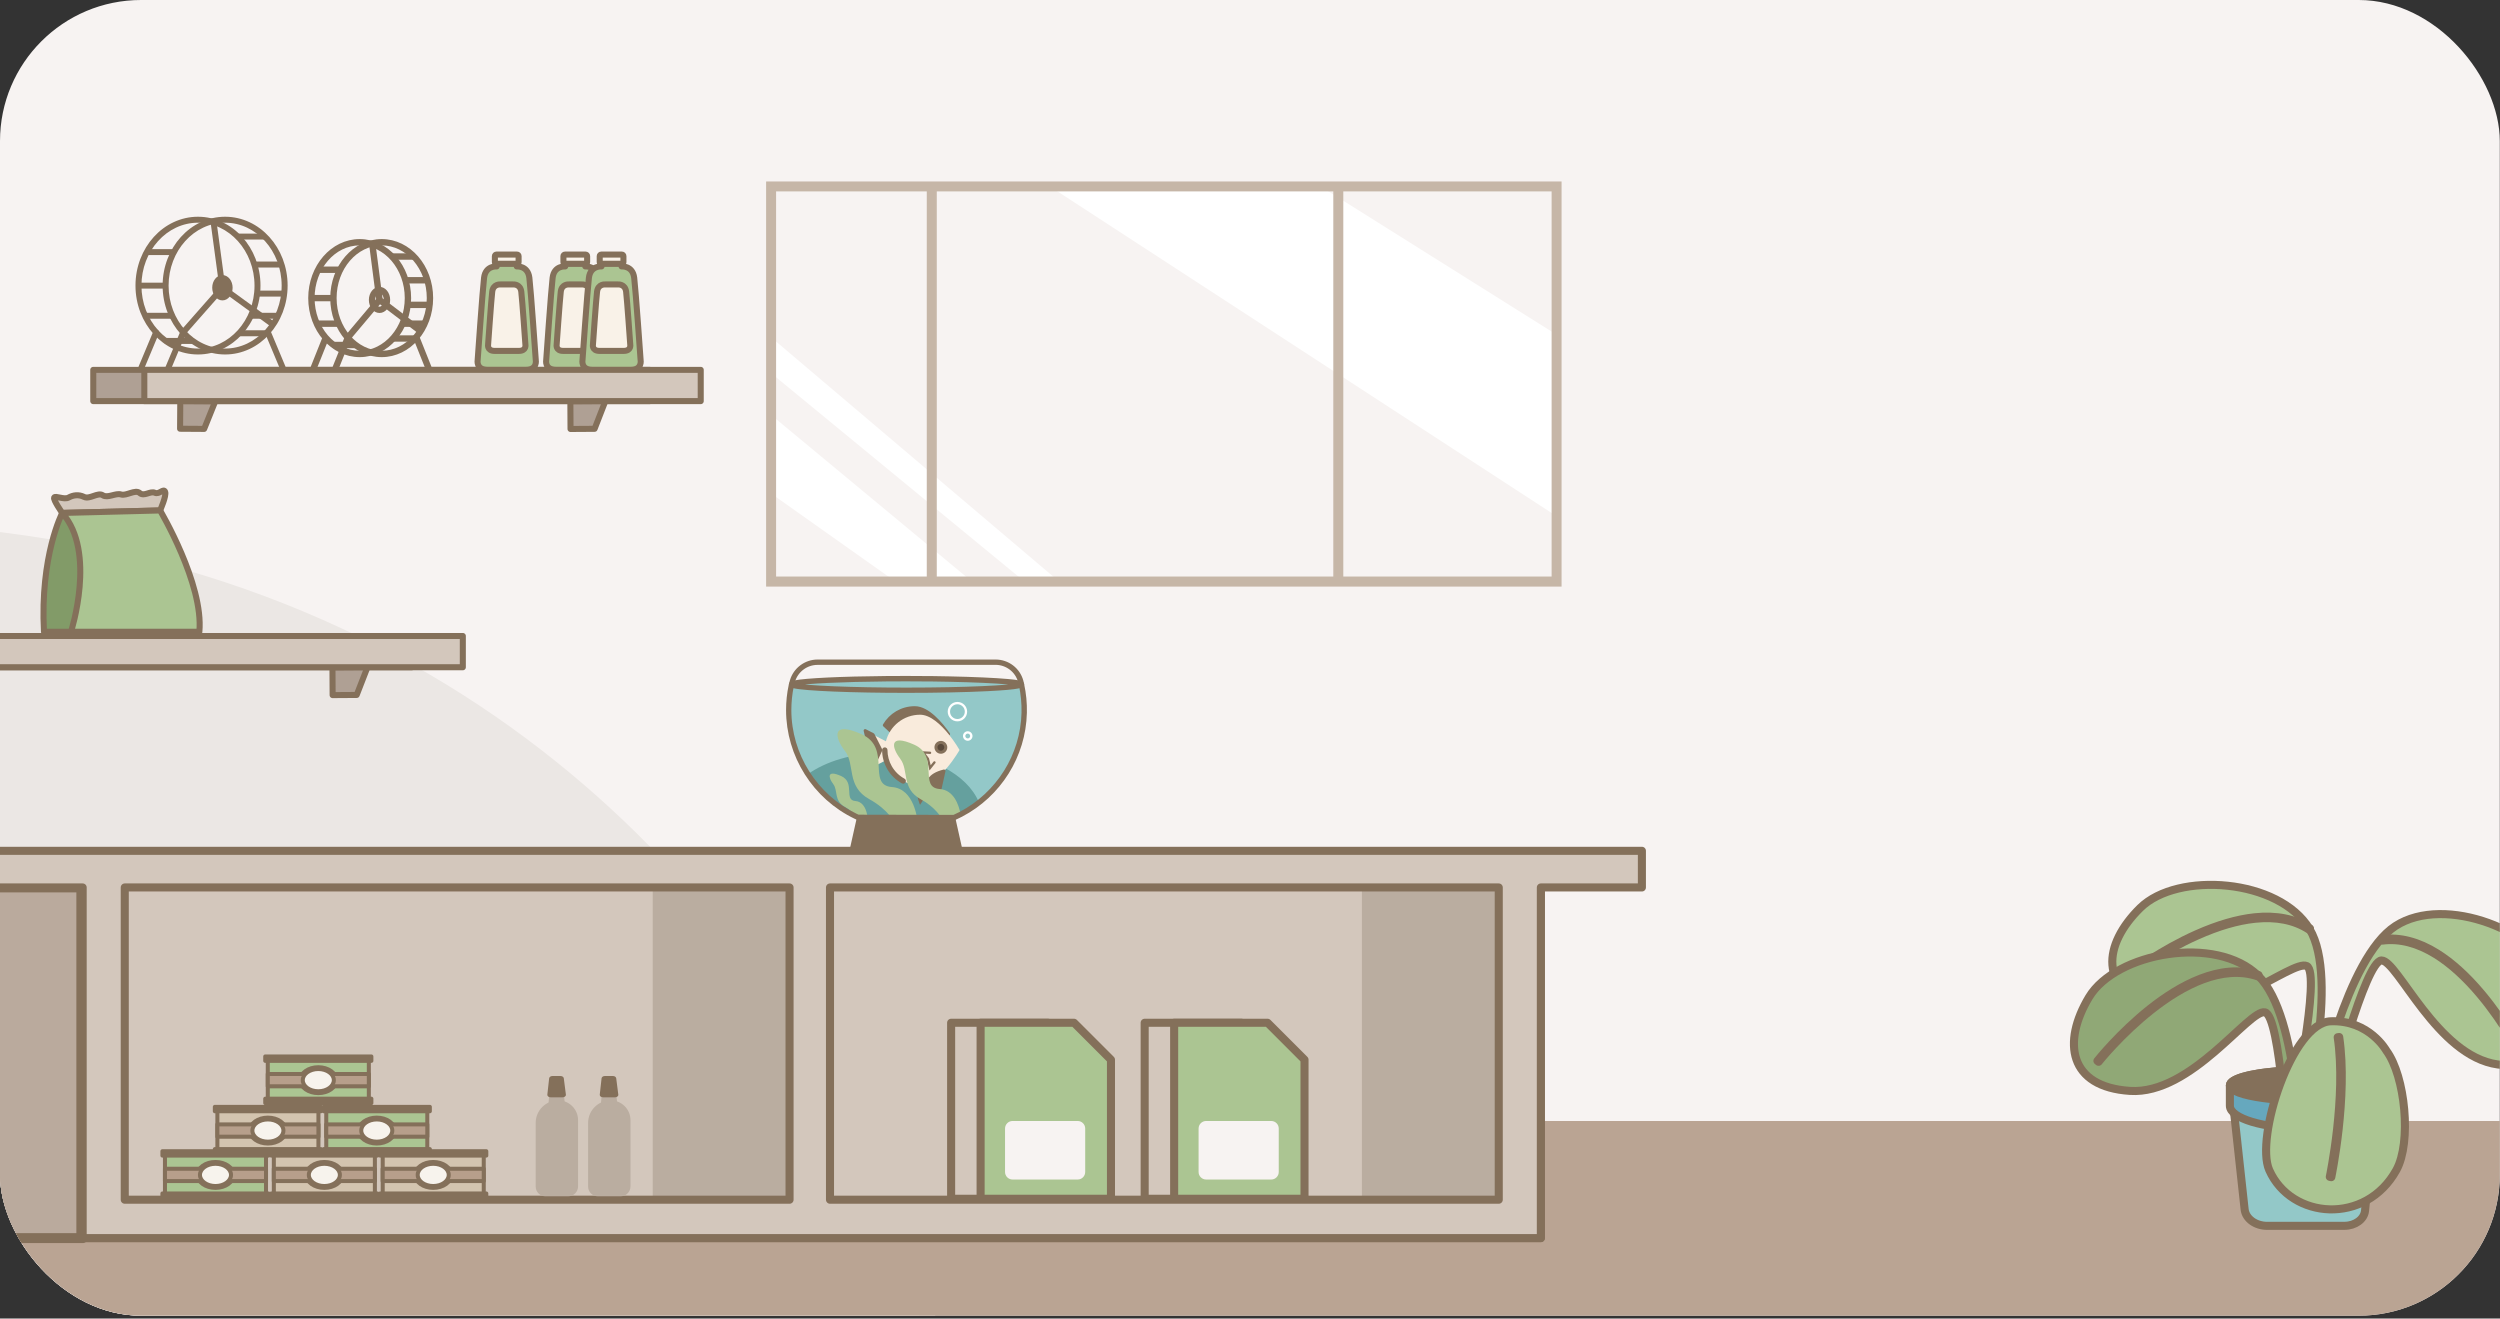 <svg width="620" height="327" viewBox="0 0 620 327" fill="none" xmlns="http://www.w3.org/2000/svg">
<rect x="0" y="0" width="620" height="327" fill="#333333" stroke="none"/>
<g clip-path="url(#clip0_837_5774)">
<path d="M-627.98 576.538C-627.98 576.538 -642.15 300.958 -439.08 307.268C-236.01 313.578 -228.17 123.888 -66.86 126.018C94.44 128.148 183.13 223.518 221.14 300.498C259.15 377.488 290.49 586.998 290.49 586.998L-627.97 576.538H-627.98Z" fill="#EBE7E4"/>
<path d="M631.79 -6H-11.49V333H631.79V-6Z" fill="#F7F3F2"/>
<path d="M-518.09 516.022C-518.09 516.022 -530.25 279.592 -356.02 285.002C-181.8 290.412 -175.06 127.672 -36.67 129.492C101.72 131.312 177.81 213.142 210.42 279.192C243.03 345.242 269.92 525.002 269.92 525.002L-518.09 516.022Z" fill="#EBE7E4"/>
<path d="M-4 333L632 333V278L-4 278V333Z" fill="#BAA493"/>
<path d="M191.65 103.25L241.35 144.48H222.43L190.52 121.89L191.65 103.25Z" fill="white"/>
<path d="M191.37 83.773L261.96 143.633L254.05 144.203L190.52 91.963L191.37 83.773Z" fill="white"/>
<path d="M260 46L327.46 46.22L385.91 82.92L386 128L260 46Z" fill="white"/>
<path d="M190.19 45.188V145.277H387.07V45.188H190.19ZM330.85 47.278V143.188H232.12V47.278H330.85ZM384.99 143.188H332.94V47.278H384.99V143.188ZM192.28 47.278H230.03V143.188H192.28V47.278Z" fill="#C6B6A7"/>
<path d="M190 45H387.27V145.47H190V45ZM386.88 45.38H190.38V145.08H386.88V45.38ZM192.09 47.08H230.23V143.37H192.09V47.09V47.08ZM229.84 47.46H192.47V142.98H229.84V47.46ZM231.93 47.08H331.04V143.37H231.93V47.09V47.08ZM330.66 47.46H232.32V142.98H330.66V47.46ZM332.75 47.08H385.18V143.37H332.75V47.09V47.08ZM384.8 47.46H333.14V142.98H384.8V47.46Z" fill="#C6B6A7"/>
<path d="M20.26 307.047L382.13 307.047V219.407L20.26 219.407V307.047Z" fill="#D3C7BC" stroke="#84705A" stroke-width="2" stroke-linecap="round" stroke-linejoin="round"/>
<path d="M337.75 297.508H371.68V220.088H337.75V297.508Z" fill="#BAADA0"/>
<path d="M161.88 297.508H195.81V220.088H161.88V297.508Z" fill="#BAADA0"/>
<path d="M-22.12 307.047H20.26L20.26 220.087H-22.12L-22.12 307.047Z" fill="#BAAA9D" stroke="#84705A" stroke-width="2" stroke-linecap="round" stroke-linejoin="round"/>
<path d="M-22.44 219.852H20.59V307.282H-22.44V219.852ZM19.94 220.322H-21.8V306.812H19.94V220.322Z" fill="#BAAA9D" stroke="#84705A" stroke-width="2" stroke-linecap="round" stroke-linejoin="round"/>
<path d="M-36 220.09H20.5V297.53V305.15V307.05H382.13V305.15V297.53V220.09H407.19V211H-35.7L-36 220.09ZM371.69 297.53H205.84V220.09H371.69V297.53ZM30.94 220.09H195.81V297.53H30.94V220.09Z" fill="#D3C7BC" stroke="#84705A" stroke-width="2" stroke-linecap="round" stroke-linejoin="round"/>
<path d="M235.88 297.288H268.21V261.958C264.96 258.708 263.14 256.888 259.9 253.648H235.88V297.288Z" fill="#D3C7BC" stroke="#84705A" stroke-width="2" stroke-linecap="round" stroke-linejoin="round"/>
<path d="M243.19 297.288H275.52V262.808C271.94 259.228 269.94 257.228 266.36 253.648H243.19V297.288Z" fill="#ABC592" stroke="#84705A" stroke-width="2" stroke-linecap="round" stroke-linejoin="round"/>
<path d="M251.12 292.523H267.26C268.293 292.523 269.13 291.686 269.13 290.653V279.873C269.13 278.841 268.293 278.003 267.26 278.003H251.12C250.087 278.003 249.25 278.841 249.25 279.873V290.653C249.25 291.686 250.087 292.523 251.12 292.523Z" fill="#F7F3F2"/>
<path d="M283.88 297.288H316.21V261.958C312.96 258.708 311.14 256.888 307.9 253.648H283.88V297.288Z" fill="#D3C7BC" stroke="#84705A" stroke-width="2" stroke-linecap="round" stroke-linejoin="round"/>
<path d="M291.19 297.288H323.52V262.808C319.94 259.228 317.94 257.228 314.36 253.648H291.19V297.288Z" fill="#ABC592" stroke="#84705A" stroke-width="2" stroke-linecap="round" stroke-linejoin="round"/>
<path d="M299.12 292.523H315.26C316.293 292.523 317.13 291.686 317.13 290.653V279.873C317.13 278.841 316.293 278.003 315.26 278.003H299.12C298.087 278.003 297.25 278.841 297.25 279.873V290.653C297.25 291.686 298.087 292.523 299.12 292.523Z" fill="#F7F3F2"/>
<path d="M23.13 99.477L161.12 99.477V91.727L23.13 91.727V99.477Z" fill="#AFA094" stroke="#84705A" stroke-width="1.5" stroke-linecap="round" stroke-linejoin="round"/>
<path d="M50.63 106.367L44.66 106.327L44.71 99.477L53.38 99.537L50.63 106.367Z" fill="#AFA094" stroke="#84705A" stroke-width="1.5" stroke-linecap="round" stroke-linejoin="round"/>
<path d="M147.46 106.347L141.49 106.387L141.45 99.537L150.13 99.477L147.46 106.347Z" fill="#AFA094" stroke="#84705A" stroke-width="1.5" stroke-linecap="round" stroke-linejoin="round"/>
<path d="M132.87 89.294C132.87 89.294 131.65 71.934 131.28 68.884C130.91 65.834 128.15 66.074 128.15 66.074V65.344H126.19H125.14H123.18V66.074C123.18 66.074 120.42 65.834 120.05 68.884C119.68 71.934 118.46 89.294 118.46 89.294C118.46 89.294 117.97 91.734 120.98 91.734H125.14C125.8 91.734 126.19 91.734 126.19 91.734H130.35C133.36 91.734 132.87 89.294 132.87 89.294Z" fill="#ABC592" stroke="#84705A" stroke-width="1.5" stroke-linecap="round" stroke-linejoin="round"/>
<path d="M130.3 85.452C130.3 85.452 129.52 74.292 129.28 72.342C129.04 70.382 127.27 70.542 127.27 70.542H124.08C124.08 70.542 122.3 70.382 122.07 72.342C121.83 74.302 121.05 85.452 121.05 85.452C121.05 85.452 120.74 87.022 122.67 87.022H125.34C125.76 87.022 126.01 87.022 126.01 87.022H128.68C130.61 87.022 130.3 85.452 130.3 85.452Z" fill="#F9F2E8" stroke="#84705A" stroke-width="1.5" stroke-miterlimit="10"/>
<path d="M128.22 63.133H123.12C122.905 63.133 122.73 63.307 122.73 63.523V65.023C122.73 65.238 122.905 65.413 123.12 65.413H128.22C128.435 65.413 128.61 65.238 128.61 65.023V63.523C128.61 63.307 128.435 63.133 128.22 63.133Z" fill="#F9F2E8" stroke="#84705A" stroke-width="1.5" stroke-linecap="round" stroke-linejoin="round"/>
<path d="M149.87 89.294C149.87 89.294 148.65 71.934 148.28 68.884C147.91 65.834 145.15 66.074 145.15 66.074V65.344H143.19H142.14H140.18V66.074C140.18 66.074 137.42 65.834 137.05 68.884C136.68 71.934 135.46 89.294 135.46 89.294C135.46 89.294 134.97 91.734 137.98 91.734H142.14C142.8 91.734 143.19 91.734 143.19 91.734H147.35C150.36 91.734 149.87 89.294 149.87 89.294Z" fill="#ABC592" stroke="#84705A" stroke-width="1.5" stroke-linecap="round" stroke-linejoin="round"/>
<path d="M147.3 85.452C147.3 85.452 146.52 74.292 146.28 72.342C146.04 70.382 144.27 70.542 144.27 70.542H141.08C141.08 70.542 139.3 70.382 139.07 72.342C138.83 74.302 138.05 85.452 138.05 85.452C138.05 85.452 137.74 87.022 139.67 87.022H142.34C142.76 87.022 143.01 87.022 143.01 87.022H145.68C147.61 87.022 147.3 85.452 147.3 85.452Z" fill="#F9F2E8" stroke="#84705A" stroke-width="1.5" stroke-miterlimit="10"/>
<path d="M145.22 63.133H140.12C139.905 63.133 139.73 63.307 139.73 63.523V65.023C139.73 65.238 139.905 65.413 140.12 65.413H145.22C145.435 65.413 145.61 65.238 145.61 65.023V63.523C145.61 63.307 145.435 63.133 145.22 63.133Z" fill="#F9F2E8" stroke="#84705A" stroke-width="1.5" stroke-linecap="round" stroke-linejoin="round"/>
<path d="M158.87 89.294C158.87 89.294 157.65 71.934 157.28 68.884C156.91 65.834 154.15 66.074 154.15 66.074V65.344H152.19H151.14H149.18V66.074C149.18 66.074 146.42 65.834 146.05 68.884C145.68 71.934 144.46 89.294 144.46 89.294C144.46 89.294 143.97 91.734 146.98 91.734H151.14C151.8 91.734 152.19 91.734 152.19 91.734H156.35C159.36 91.734 158.87 89.294 158.87 89.294Z" fill="#ABC592" stroke="#84705A" stroke-width="1.5" stroke-linecap="round" stroke-linejoin="round"/>
<path d="M156.3 85.452C156.3 85.452 155.52 74.292 155.28 72.342C155.04 70.382 153.27 70.542 153.27 70.542H150.08C150.08 70.542 148.3 70.382 148.07 72.342C147.83 74.302 147.05 85.452 147.05 85.452C147.05 85.452 146.74 87.022 148.67 87.022H151.34C151.76 87.022 152.01 87.022 152.01 87.022H154.68C156.61 87.022 156.3 85.452 156.3 85.452Z" fill="#F9F2E8" stroke="#84705A" stroke-width="1.5" stroke-miterlimit="10"/>
<path d="M154.22 63.133H149.12C148.905 63.133 148.73 63.307 148.73 63.523V65.023C148.73 65.238 148.905 65.413 149.12 65.413H154.22C154.435 65.413 154.61 65.238 154.61 65.023V63.523C154.61 63.307 154.435 63.133 154.22 63.133Z" fill="#F9F2E8" stroke="#84705A" stroke-width="1.5" stroke-linecap="round" stroke-linejoin="round"/>
<path d="M35.79 99.477L173.78 99.477V91.727L35.79 91.727V99.477Z" fill="#D3C7BC" stroke="#84705A" stroke-width="1.5" stroke-linecap="round" stroke-linejoin="round"/>
<path d="M-35.87 165.477L102.12 165.477V157.727L-35.87 157.727V165.477Z" fill="#AFA094" stroke="#84705A" stroke-width="1.5" stroke-linecap="round" stroke-linejoin="round"/>
<path d="M88.46 172.347L82.49 172.387L82.45 165.537L91.13 165.477L88.46 172.347Z" fill="#AFA094" stroke="#84705A" stroke-width="1.5" stroke-linecap="round" stroke-linejoin="round"/>
<path d="M-23.21 165.477L114.78 165.477V157.727L-23.21 157.727V165.477Z" fill="#D3C7BC" stroke="#84705A" stroke-width="1.5" stroke-linecap="round" stroke-linejoin="round"/>
<path d="M195.6 176.089C195.6 181.969 197.34 187.439 200.33 192.019C203.25 196.489 207.36 200.109 212.22 202.439C212.41 202.529 212.6 202.629 212.81 202.709C213.52 203.039 214.24 203.329 214.98 203.589C217.36 204.439 219.88 204.979 222.5 205.179C223.38 205.259 224.27 205.289 225.16 205.269C226.03 205.269 226.87 205.209 227.72 205.119C229.89 204.909 231.99 204.449 233.99 203.769C234.88 203.479 235.76 203.129 236.6 202.749C237.16 202.499 237.7 202.239 238.23 201.959C239.84 201.119 241.37 200.129 242.79 199.009C249.42 193.789 253.77 185.769 253.99 176.789C254.04 174.369 253.81 172.009 253.31 169.749C253.31 169.749 253.31 169.729 253.31 169.719C253.31 169.719 253.31 169.699 253.3 169.689C253.21 169.539 252.7 169.399 251.81 169.269C251.74 169.269 251.66 169.249 251.58 169.239C251.42 169.219 251.25 169.199 251.08 169.179C250.91 169.159 250.71 169.129 250.52 169.109C250.42 169.099 250.32 169.089 250.22 169.079C250.11 169.069 250.01 169.059 249.9 169.049C246.76 168.759 241.67 168.529 235.51 168.399C234.24 168.369 232.91 168.349 231.55 168.329C229.39 168.299 227.14 168.289 224.81 168.289C223.12 168.289 221.47 168.289 219.87 168.309C208.63 168.409 199.65 168.849 197.07 169.399C196.57 169.509 196.31 169.619 196.31 169.729C196.29 169.829 196.26 169.929 196.24 170.029C195.83 171.979 195.61 173.999 195.61 176.069L195.6 176.089Z" fill="#93C8C8"/>
<path d="M200.33 192.029C203.25 196.499 207.36 200.119 212.22 202.449C212.41 202.539 212.6 202.639 212.81 202.719C213.52 203.049 214.24 203.339 214.98 203.599C217.36 204.449 219.88 204.989 222.5 205.189C223.38 205.269 224.27 205.299 225.16 205.279C226.03 205.279 226.87 205.219 227.72 205.129C229.89 204.919 231.99 204.459 233.99 203.779C234.88 203.489 235.76 203.139 236.6 202.759C237.16 202.509 237.7 202.249 238.23 201.969C239.84 201.129 241.37 200.139 242.79 199.019C239.92 191.979 230.17 186.789 218.59 186.789C211.38 186.789 204.89 188.799 200.32 192.009L200.33 192.029Z" fill="#65A09E"/>
<path d="M232.7 192.568L228.17 199.608C228.17 199.608 224.59 191.688 232.7 192.568Z" fill="#84705A"/>
<path d="M219.31 179.848C219.81 180.318 220.32 180.808 220.82 181.268C222.38 178.848 225.09 177.248 228.18 177.248C230.75 177.248 233.36 179.728 235.24 182.048C233.42 179.458 230.12 175.508 226.87 175.508C223.62 175.508 220.83 177.248 219.31 179.848Z" fill="#84705A" stroke="#84705A" stroke-width="0.75" stroke-linecap="round" stroke-linejoin="round"/>
<path d="M214.56 181.19L218.22 183.07L219.71 183.84C220.67 180.05 224.1 177.25 228.18 177.25C230.75 177.25 233.36 179.73 235.24 182.05C236.89 184.09 237.97 186 237.97 186C237.97 186 233.01 194.75 228.18 194.75C226.66 194.75 225.24 194.36 223.99 193.68C222.57 192.9 221.38 191.74 220.58 190.33C220.25 189.76 220 189.14 219.81 188.5L218.22 189.32L214.56 191.2L215.64 185.91L214.56 181.18V181.19Z" fill="#F9EBDC"/>
<path d="M232.12 185.421C232.17 186.091 232.75 186.601 233.42 186.551C234.09 186.501 234.6 185.921 234.55 185.251C234.5 184.581 233.92 184.071 233.25 184.121C232.58 184.171 232.07 184.751 232.12 185.421Z" fill="#59493A" stroke="#84705A" stroke-width="0.75" stroke-linecap="round" stroke-linejoin="round"/>
<path d="M234.11 191.211L232.29 199.381C232.29 199.381 226.2 193.181 234.11 191.211Z" fill="#84705A" stroke="#84705A" stroke-width="0.75" stroke-linecap="round" stroke-linejoin="round"/>
<path d="M215.64 185.917L214.56 191.208L216.48 190.227L218.45 186.007L216.52 182.197L214.56 181.188L215.64 185.917Z" fill="#84705A" stroke="#84705A" stroke-width="0.75" stroke-linecap="round" stroke-linejoin="round"/>
<path d="M230.52 191.079L231.97 189.259C232.07 189.129 232.05 188.949 231.92 188.849C231.8 188.749 231.61 188.769 231.51 188.899L230.81 189.779L230.39 188.049L229.54 186.919L230.64 186.979C230.8 186.999 230.94 186.869 230.94 186.709C230.94 186.549 230.83 186.409 230.67 186.409L228.32 186.289L229.89 188.359L230.51 191.099L230.52 191.079Z" fill="#84705A"/>
<path d="M224 193.979C224.1 193.979 224.2 193.929 224.25 193.829C224.33 193.689 224.28 193.509 224.13 193.439C222.75 192.689 221.61 191.569 220.83 190.199C220.1 188.929 219.72 187.479 219.72 186.009C219.72 185.849 219.59 185.719 219.43 185.719C219.27 185.719 219.14 185.849 219.14 186.009C219.14 187.579 219.55 189.129 220.33 190.489C221.16 191.949 222.38 193.139 223.86 193.949C223.9 193.969 223.95 193.989 224 193.989V193.979Z" fill="#84705A" stroke="#84705A" stroke-width="0.75" stroke-linecap="round" stroke-linejoin="round"/>
<path d="M238.82 182.532C238.82 181.882 239.35 181.352 240 181.352C240.65 181.352 241.18 181.882 241.18 182.532C241.18 183.182 240.65 183.712 240 183.712C239.35 183.712 238.82 183.182 238.82 182.532ZM239.4 182.532C239.4 182.862 239.67 183.132 240 183.132C240.33 183.132 240.6 182.862 240.6 182.532C240.6 182.202 240.33 181.932 240 181.932C239.67 181.932 239.4 182.202 239.4 182.532Z" fill="white"/>
<path d="M235.03 176.488C235.03 175.158 236.11 174.078 237.44 174.078C238.77 174.078 239.85 175.158 239.85 176.488C239.85 177.818 238.77 178.898 237.44 178.898C236.11 178.898 235.03 177.818 235.03 176.488ZM235.61 176.488C235.61 177.498 236.43 178.318 237.44 178.318C238.45 178.318 239.27 177.498 239.27 176.488C239.27 175.478 238.45 174.658 237.44 174.658C236.43 174.658 235.61 175.478 235.61 176.488Z" fill="white"/>
<path d="M223.27 188.2C225.42 191 223.48 195.54 228.34 198.21C231.95 200.2 233.46 202.66 234 203.79C235.46 203.3 236.88 202.69 238.24 201.98C237.77 199.49 236.5 195.93 233.05 195.68C227.7 195.29 233.1 187.53 226.72 184.68C220.33 181.83 221.12 185.4 223.28 188.19L223.27 188.2Z" fill="#ABC592"/>
<path d="M206.64 194.451C207.86 196.021 206.76 198.591 209.51 200.101C210.9 200.861 211.74 201.751 212.23 202.441C213.13 202.871 214.05 203.261 214.99 203.591H215.25C215.25 203.591 215.18 198.881 212.16 198.661C209.14 198.441 212.2 194.061 208.59 192.451C204.98 190.841 205.43 192.861 206.64 194.441V194.451Z" fill="#ABC592"/>
<path d="M209.56 186.258C212.13 189.598 209.81 195.018 215.61 198.208C220.32 200.798 222.03 204.068 222.51 205.198C223.39 205.278 224.28 205.298 225.17 205.288C226.03 205.288 226.88 205.228 227.72 205.138C227.6 203.198 226.77 195.588 221.21 195.188C214.83 194.728 221.28 185.468 213.66 182.078C206.04 178.678 206.99 182.938 209.56 186.268V186.258Z" fill="#ABC592"/>
<path d="M196.85 170.328C196.42 170.228 196.02 170.088 196.02 169.748C196.02 169.408 196.4 169.258 197.01 169.128C199.67 168.558 208.64 168.128 219.87 168.028C221.47 168.018 223.12 168.008 224.81 168.008C227.14 168.008 229.4 168.018 231.55 168.048C232.91 168.058 234.23 168.088 235.51 168.118C241.63 168.248 246.74 168.478 249.93 168.768L250.23 168.798C250.34 168.798 250.44 168.808 250.54 168.828C250.67 168.838 250.8 168.858 250.92 168.868L251.1 168.888C251.28 168.908 251.45 168.928 251.62 168.948C251.69 168.958 251.77 168.968 251.85 168.978C253.24 169.188 253.45 169.368 253.56 169.548C253.56 169.548 253.56 169.568 253.57 169.578L253.61 169.628V169.808C253.54 170.128 253.43 170.618 244.88 171.038C239.5 171.308 232.37 171.458 224.8 171.458C211.39 171.458 199.63 170.978 196.84 170.308L196.85 170.328ZM251.79 169.568C251.71 169.568 251.62 169.548 251.55 169.538C251.39 169.518 251.23 169.498 251.05 169.478L250.86 169.458C250.74 169.448 250.62 169.428 250.48 169.418C250.39 169.408 250.29 169.398 250.18 169.388L249.87 169.358C246.71 169.068 241.61 168.838 235.5 168.708C234.23 168.678 232.91 168.658 231.55 168.638C229.4 168.608 227.14 168.598 224.82 168.598C223.13 168.598 221.48 168.598 219.88 168.618C208.86 168.718 199.72 169.148 197.13 169.698C197.05 169.718 196.98 169.728 196.92 169.748C196.94 169.748 196.96 169.758 196.99 169.768C199.74 170.428 211.45 170.898 224.82 170.898C239.61 170.898 250.6 170.328 252.75 169.758C252.56 169.708 252.26 169.648 251.79 169.578V169.568Z" fill="#84705A" stroke="#84705A" stroke-width="0.75" stroke-linecap="round" stroke-linejoin="round"/>
<path d="M212.81 203.007L212.7 202.988C212.49 202.898 212.29 202.808 212.1 202.708C201.91 197.838 195.32 187.388 195.32 176.098C195.32 174.048 195.53 171.988 195.96 169.988L196.11 169.367C196.14 169.207 196.2 169.007 196.28 168.757C197.13 165.917 199.79 163.938 202.75 163.938H246.91C249.95 163.938 252.62 165.957 253.42 168.887L253.44 168.958C253.49 169.188 253.55 169.418 253.59 169.628L253.61 169.697C254.12 171.997 254.35 174.387 254.29 176.807C254.03 187.487 247.93 197.237 238.38 202.227C237.91 202.477 237.39 202.728 236.74 203.018L236.68 203.048L212.82 202.997L212.81 203.007ZM202.73 164.518C200.02 164.518 197.59 166.327 196.81 168.927C196.74 169.157 196.68 169.338 196.65 169.488L196.5 170.107C196.09 172.067 195.88 174.077 195.88 176.087C195.88 187.157 202.34 197.397 212.33 202.177C212.5 202.257 212.68 202.347 212.86 202.417L236.54 202.467C237.16 202.188 237.65 201.947 238.1 201.717C247.47 196.817 253.45 187.267 253.71 176.787C253.76 174.417 253.54 172.077 253.04 169.827L253.02 169.757C252.97 169.537 252.92 169.307 252.86 169.077C252.85 169.047 252.84 169.017 252.83 168.997C252.11 166.357 249.66 164.507 246.89 164.507H202.73V164.518Z" fill="#84705A" stroke="#84705A" stroke-width="0.75" stroke-linecap="round" stroke-linejoin="round"/>
<path d="M211.15 210.179H238.26L236.6 202.719H212.81L211.15 210.179Z" fill="#84705A"/>
<path d="M212.58 202.43H236.83L238.62 210.46H210.78L212.57 202.43H212.58ZM236.37 203.01H213.04L211.51 209.89H237.9L236.37 203.01Z" fill="#84705A"/>
<path d="M138.45 272.891C141.16 272.891 143.36 275.091 143.36 277.801V294.231C143.36 295.581 142.26 296.681 140.91 296.681H135.26C133.93 296.681 132.85 295.601 132.85 294.271V278.481C132.85 275.391 135.36 272.891 138.44 272.891H138.45Z" fill="#BAADA0"/>
<path d="M139.36 274.322H136.74C136.33 274.322 136.01 273.972 136.04 273.562L136.44 268.882C136.47 268.522 136.77 268.242 137.14 268.242H138.91C139.27 268.242 139.57 268.512 139.61 268.872L140.06 273.552C140.1 273.962 139.78 274.322 139.36 274.322Z" fill="#BAADA0"/>
<path d="M139.55 272.132H136.54C136.07 272.132 135.7 271.832 135.74 271.472L136.19 267.412C136.23 267.102 136.57 266.852 136.99 266.852H139.02C139.43 266.852 139.78 267.092 139.82 267.402L140.34 271.462C140.39 271.822 140.01 272.132 139.54 272.132H139.55Z" fill="#84705A"/>
<path d="M151.45 272.891C154.16 272.891 156.36 275.091 156.36 277.801V294.231C156.36 295.581 155.26 296.681 153.91 296.681H148.26C146.93 296.681 145.85 295.601 145.85 294.271V278.481C145.85 275.391 148.36 272.891 151.44 272.891H151.45Z" fill="#BAADA0"/>
<path d="M152.36 274.322H149.74C149.33 274.322 149.01 273.972 149.04 273.562L149.44 268.882C149.47 268.522 149.77 268.242 150.14 268.242H151.91C152.27 268.242 152.57 268.512 152.61 268.872L153.06 273.552C153.1 273.962 152.78 274.322 152.36 274.322Z" fill="#BAADA0"/>
<path d="M152.55 272.132H149.54C149.07 272.132 148.7 271.832 148.74 271.472L149.19 267.412C149.23 267.102 149.57 266.852 149.99 266.852H152.02C152.43 266.852 152.78 267.092 152.82 267.402L153.34 271.462C153.39 271.822 153.01 272.132 152.54 272.132H152.55Z" fill="#84705A"/>
<path d="M15.43 127.206C15.43 127.206 13.15 123.966 13.43 123.396C13.71 122.826 15.89 124.016 17.01 123.396C18.13 122.776 19.49 122.566 20.85 123.236C22.21 123.906 24.3 122.026 25.49 122.826C26.68 123.626 28.72 122.196 30.02 122.626C31.32 123.056 33.56 121.306 34.65 122.266C35.74 123.226 37.27 121.696 38.4 122.206C39.53 122.716 40.55 120.996 40.95 121.966C41.35 122.936 39.7 126.586 39.7 126.586L15.42 127.206H15.43Z" fill="#D3C7BC" stroke="#84705A" stroke-width="1.5" stroke-linecap="round" stroke-linejoin="round"/>
<path d="M15.43 127.211C15.43 127.211 9.89 137.901 10.91 156.681H23.2L21.69 127.211H15.42H15.43Z" fill="#829B68" stroke="#84705A" stroke-width="1.5" stroke-linecap="round" stroke-linejoin="round"/>
<path d="M39.7 126.594C39.7 126.594 50.55 144.824 49.44 156.684H17.61C17.61 156.684 24.03 136.784 15.42 127.214L39.7 126.594Z" fill="#ABC592" stroke="#84705A" stroke-width="1.5" stroke-linecap="round" stroke-linejoin="round"/>
<path d="M55.83 87.66C47.42 87.66 40.58 80.11 40.58 70.83C40.58 61.55 47.42 54 55.83 54C64.24 54 71.08 61.55 71.08 70.83C71.08 80.11 64.24 87.66 55.83 87.66ZM55.83 54.98C47.96 54.98 41.56 62.09 41.56 70.84C41.56 79.59 47.96 86.69 55.83 86.69C63.7 86.69 70.1 79.58 70.1 70.84C70.1 62.1 63.7 54.98 55.83 54.98Z" fill="#84705A" stroke="#84705A" stroke-width="0.5" stroke-linecap="round" stroke-linejoin="round"/>
<path d="M49.1 87.66C40.69 87.66 33.85 80.11 33.85 70.83C33.85 61.55 40.69 54 49.1 54C57.51 54 64.35 61.55 64.35 70.83C64.35 80.11 57.51 87.66 49.1 87.66ZM49.1 54.98C41.23 54.98 34.83 62.09 34.83 70.84C34.83 79.59 41.23 86.69 49.1 86.69C56.97 86.69 63.37 79.58 63.37 70.84C63.37 62.1 56.97 54.98 49.1 54.98Z" fill="#84705A" stroke="#84705A" stroke-width="0.5" stroke-linecap="round" stroke-linejoin="round"/>
<path d="M41.07 70.344H34.33V71.324H41.07V70.344Z" fill="#84705A" stroke="#84705A" stroke-width="0.5" stroke-linecap="round" stroke-linejoin="round"/>
<path d="M43.01 62.031H36.38V63.011H43.01V62.031Z" fill="#84705A" stroke="#84705A" stroke-width="0.5" stroke-linecap="round" stroke-linejoin="round"/>
<path d="M42.71 77.82H35.97V78.8H42.71V77.82Z" fill="#84705A" stroke="#84705A" stroke-width="0.5" stroke-linecap="round" stroke-linejoin="round"/>
<path d="M47.89 84.062H41.07V85.043H47.89V84.062Z" fill="#84705A" stroke="#84705A" stroke-width="0.5" stroke-linecap="round" stroke-linejoin="round"/>
<path d="M65.58 58.18H58.95V59.16H65.58V58.18Z" fill="#84705A" stroke="#84705A" stroke-width="0.5" stroke-linecap="round" stroke-linejoin="round"/>
<path d="M69.83 65.117H63.09V66.097H69.83V65.117Z" fill="#84705A" stroke="#84705A" stroke-width="0.5" stroke-linecap="round" stroke-linejoin="round"/>
<path d="M70.48 72.32H63.74V73.3H70.48V72.32Z" fill="#84705A" stroke="#84705A" stroke-width="0.5" stroke-linecap="round" stroke-linejoin="round"/>
<path d="M68.72 77.82H62.27V78.8H68.72V77.82Z" fill="#84705A" stroke="#84705A" stroke-width="0.5" stroke-linecap="round" stroke-linejoin="round"/>
<path d="M66.03 82.156H59.29V83.136H66.03V82.156Z" fill="#84705A" stroke="#84705A" stroke-width="0.5" stroke-linecap="round" stroke-linejoin="round"/>
<path d="M35.05 91.688C34.99 91.688 34.92 91.678 34.86 91.648C34.61 91.548 34.49 91.258 34.6 91.008L38.27 82.238C38.37 81.988 38.66 81.868 38.91 81.978C39.16 82.078 39.28 82.368 39.17 82.618L35.5 91.388C35.42 91.578 35.24 91.688 35.05 91.688Z" fill="#84705A" stroke="#84705A" stroke-width="0.5" stroke-linecap="round" stroke-linejoin="round"/>
<path d="M70.12 91.691C69.93 91.691 69.75 91.581 69.67 91.391L66 82.621C65.9 82.371 66.01 82.091 66.26 81.981C66.52 81.881 66.79 82.001 66.9 82.241L70.57 91.011C70.67 91.261 70.56 91.541 70.31 91.651C70.25 91.681 70.18 91.691 70.12 91.691Z" fill="#84705A" stroke="#84705A" stroke-width="0.5" stroke-linecap="round" stroke-linejoin="round"/>
<path d="M41.76 91.688C41.7 91.688 41.63 91.678 41.57 91.648C41.32 91.548 41.2 91.258 41.31 91.008L44.98 82.238C44.98 82.238 45.03 82.138 45.06 82.098L54.79 71.038C54.97 70.838 55.27 70.818 55.48 70.998C55.68 71.178 55.7 71.478 55.52 71.688L45.84 82.688L42.2 91.388C42.12 91.578 41.94 91.688 41.75 91.688H41.76Z" fill="#84705A" stroke="#84705A" stroke-width="0.5" stroke-linecap="round" stroke-linejoin="round"/>
<path d="M55.16 74.249C56.419 74.249 57.44 72.955 57.44 71.359C57.44 69.763 56.419 68.469 55.16 68.469C53.901 68.469 52.88 69.763 52.88 71.359C52.88 72.955 53.901 74.249 55.16 74.249Z" fill="#84705A" stroke="#84705A" stroke-width="0.5" stroke-linecap="round" stroke-linejoin="round"/>
<path d="M67.45 80.892L54.71 71.632L54.68 71.432L52.4 54.552L53.37 54.422L55.62 71.092L68.02 80.102L67.45 80.892Z" fill="#84705A" stroke="#84705A" stroke-width="0.5" stroke-linecap="round" stroke-linejoin="round"/>
<path d="M94.66 88.319C87.76 88.319 82.15 81.859 82.15 73.929C82.15 65.999 87.76 59.539 94.66 59.539C101.56 59.539 107.17 65.989 107.17 73.929C107.17 81.869 101.56 88.319 94.66 88.319ZM94.66 60.609C88.36 60.609 83.23 66.579 83.23 73.919C83.23 81.259 88.36 87.239 94.66 87.239C100.96 87.239 106.09 81.259 106.09 73.919C106.09 66.579 100.96 60.609 94.66 60.609Z" fill="#84705A" stroke="#84705A" stroke-width="0.5" stroke-linecap="round" stroke-linejoin="round"/>
<path d="M89.2 88.319C82.3 88.319 76.69 81.859 76.69 73.929C76.69 65.999 82.3 59.539 89.2 59.539C96.1 59.539 101.71 65.989 101.71 73.929C101.71 81.869 96.1 88.319 89.2 88.319ZM89.2 60.609C82.9 60.609 77.77 66.579 77.77 73.919C77.77 81.259 82.9 87.239 89.2 87.239C95.5 87.239 100.63 81.259 100.63 73.919C100.63 66.579 95.5 60.609 89.2 60.609Z" fill="#84705A" stroke="#84705A" stroke-width="0.5" stroke-linecap="round" stroke-linejoin="round"/>
<path d="M82.69 73.391H77.22V74.471H82.69V73.391Z" fill="#84705A" stroke="#84705A" stroke-width="0.5" stroke-linecap="round" stroke-linejoin="round"/>
<path d="M84.27 66.352H78.89V67.432H84.27V66.352Z" fill="#84705A" stroke="#84705A" stroke-width="0.5" stroke-linecap="round" stroke-linejoin="round"/>
<path d="M84.02 79.727H78.55V80.807H84.02V79.727Z" fill="#84705A" stroke="#84705A" stroke-width="0.5" stroke-linecap="round" stroke-linejoin="round"/>
<path d="M88.22 85.023H82.69V86.103H88.22V85.023Z" fill="#84705A" stroke="#84705A" stroke-width="0.5" stroke-linecap="round" stroke-linejoin="round"/>
<path d="M102.57 63.078H97.19V64.158H102.57V63.078Z" fill="#84705A" stroke="#84705A" stroke-width="0.5" stroke-linecap="round" stroke-linejoin="round"/>
<path d="M106.01 68.969H100.55V70.049H106.01V68.969Z" fill="#84705A" stroke="#84705A" stroke-width="0.5" stroke-linecap="round" stroke-linejoin="round"/>
<path d="M106.55 75.07H101.08V76.15H106.55V75.07Z" fill="#84705A" stroke="#84705A" stroke-width="0.5" stroke-linecap="round" stroke-linejoin="round"/>
<path d="M105.12 79.727H99.89V80.807H105.12V79.727Z" fill="#84705A" stroke="#84705A" stroke-width="0.5" stroke-linecap="round" stroke-linejoin="round"/>
<path d="M102.93 83.406H97.46V84.486H102.93V83.406Z" fill="#84705A" stroke="#84705A" stroke-width="0.5" stroke-linecap="round" stroke-linejoin="round"/>
<path d="M78.31 91.403L77.31 91.002L80.28 83.562L81.29 83.963L78.31 91.403Z" fill="#84705A" stroke="#84705A" stroke-width="0.5" stroke-linecap="round" stroke-linejoin="round"/>
<path d="M105.75 91.403L102.78 83.963L103.78 83.562L106.75 91.002L105.75 91.403Z" fill="#84705A" stroke="#84705A" stroke-width="0.5" stroke-linecap="round" stroke-linejoin="round"/>
<path d="M83.75 91.401L82.75 91.001L85.81 83.411L93.71 74.031L94.53 74.731L86.69 84.041L83.75 91.401Z" fill="#84705A" stroke="#84705A" stroke-width="0.5" stroke-linecap="round" stroke-linejoin="round"/>
<path d="M94.12 77.371C92.8 77.371 91.73 76.031 91.73 74.381C91.73 72.731 92.8 71.391 94.12 71.391C95.44 71.391 96.51 72.731 96.51 74.381C96.51 76.031 95.44 77.371 94.12 77.371ZM94.12 72.461C93.41 72.461 92.81 73.341 92.81 74.381C92.81 75.421 93.41 76.301 94.12 76.301C94.83 76.301 95.43 75.421 95.43 74.381C95.43 73.341 94.83 72.461 94.12 72.461Z" fill="#84705A" stroke="#84705A" stroke-width="0.5" stroke-linecap="round" stroke-linejoin="round"/>
<path d="M103.99 82.558L93.61 74.668L93.58 74.448L91.73 60.148L92.81 60.008L94.63 74.088L104.64 81.698L103.99 82.558Z" fill="#84705A" stroke="#84705A" stroke-width="0.5" stroke-linecap="round" stroke-linejoin="round"/>
<path d="M571.27 276.989C571.27 276.989 580.31 242.939 572.78 230.409C565.26 217.879 540.04 216.029 530.77 225.169C521.5 234.309 520.34 245.459 534.79 250.169C549.24 254.879 568.48 237.829 572.08 239.579C575.69 241.329 568.5 275.649 568.5 275.649L571.26 276.989H571.27Z" fill="#ABC592" stroke="#84705A" stroke-width="2" stroke-linecap="round" stroke-linejoin="round"/>
<path d="M529.05 241.261L528.82 240.971C528.89 240.921 535.89 235.621 544.76 231.681C549.98 229.361 554.81 227.951 559.13 227.491C564.55 226.921 569.17 227.851 572.87 230.251L572.67 230.561C569.05 228.201 564.51 227.291 559.18 227.861C554.9 228.311 550.1 229.711 544.92 232.021C536.09 235.951 529.12 241.221 529.05 241.271V241.261Z" fill="#C2C68E" stroke="#84705A" stroke-width="2" stroke-linecap="round" stroke-linejoin="round"/>
<path d="M581.42 304.014H562.29C559.36 304.014 556.93 302.244 556.67 299.934L553.91 274.594H589.03L586.53 300.254C586.32 302.374 584.09 304.004 581.41 304.004L581.42 304.014Z" fill="#93C8C8" stroke="#84705A" stroke-width="2" stroke-linecap="round" stroke-linejoin="round"/>
<path d="M590.31 269.186V274.226C590.31 277.346 581.96 279.866 571.66 279.866C561.36 279.866 553.01 277.336 553.01 274.226V269.186C553.01 267.606 557.82 266.246 564.64 265.686C566.81 265.506 569.18 265.406 571.66 265.406C581.96 265.406 590.31 267.096 590.31 269.186Z" fill="#66A8BE" stroke="#84705A" stroke-width="2" stroke-linecap="round" stroke-linejoin="round"/>
<path d="M590.31 269.188C590.31 269.488 590.13 269.788 589.8 270.068C588.97 270.768 587.16 271.408 584.67 271.888C583.7 272.078 582.63 272.248 581.47 272.398C581.17 272.438 580.87 272.468 580.55 272.508C580.37 272.528 580.18 272.548 580 272.568C579.04 272.668 578.03 272.748 576.98 272.808C576.91 272.808 576.83 272.818 576.76 272.818C576.21 272.848 575.66 272.878 575.1 272.898C574.72 272.918 574.33 272.928 573.94 272.938C573.79 272.938 573.64 272.938 573.48 272.938C572.88 272.948 572.27 272.958 571.65 272.958C571.39 272.958 571.12 272.958 570.86 272.958C570.7 272.958 570.54 272.958 570.39 272.958C569.77 272.958 569.16 272.938 568.55 272.908C567.54 272.878 566.56 272.828 565.62 272.758C565.44 272.748 565.27 272.738 565.09 272.718C564.95 272.708 564.81 272.698 564.67 272.688C564.51 272.678 564.35 272.658 564.2 272.648C563.16 272.558 562.18 272.448 561.25 272.318C556.27 271.638 553 270.488 553 269.178C553 268.378 554.23 267.638 556.33 267.018C557.52 266.668 559 266.368 560.69 266.118C560.78 266.098 560.87 266.088 560.97 266.078C561.14 266.058 561.31 266.028 561.48 266.008C562.47 265.878 563.52 265.768 564.63 265.668C564.69 265.668 564.75 265.668 564.81 265.658C565.91 265.568 567.06 265.498 568.25 265.458C568.97 265.428 569.7 265.408 570.45 265.398C570.85 265.398 571.26 265.398 571.66 265.398C572.3 265.398 572.93 265.398 573.55 265.418C573.71 265.418 573.86 265.418 574.01 265.418C575.11 265.448 576.18 265.488 577.2 265.558C577.48 265.578 577.76 265.598 578.03 265.618C578.91 265.678 579.75 265.758 580.57 265.848C581.73 265.978 582.82 266.128 583.82 266.308C583.99 266.338 584.16 266.368 584.32 266.398C584.43 266.418 584.54 266.438 584.65 266.458C586.3 266.778 587.66 267.168 588.63 267.598C589.71 268.078 590.31 268.608 590.31 269.168V269.188Z" fill="#84705A" stroke="#84705A" stroke-width="2" stroke-linecap="round" stroke-linejoin="round"/>
<path d="M574.78 272.143C574.78 272.143 581.76 237.623 594.07 229.653C606.38 221.683 629.84 231.033 634.12 243.283C638.4 255.533 634.49 266.053 619.42 263.983C604.35 261.903 594.63 238.193 590.62 238.193C586.61 238.193 577.85 272.143 577.85 272.143H574.78Z" fill="#ABC592" stroke="#84705A" stroke-width="2" stroke-linecap="round" stroke-linejoin="round"/>
<path d="M625.28 261.916C625.24 261.836 621.32 254.066 615.13 246.676C611.5 242.346 607.81 238.996 604.17 236.726C599.63 233.896 595.15 232.726 590.86 233.266L590.81 232.896C595.19 232.346 599.76 233.536 604.37 236.416C608.05 238.716 611.77 242.086 615.42 246.446C621.64 253.866 625.58 261.676 625.62 261.746L625.29 261.906L625.28 261.916Z" fill="#CCD39C" stroke="#84705A" stroke-width="2" stroke-linecap="round" stroke-linejoin="round"/>
<path d="M570.31 287.474C570.31 287.474 570.5 252.264 560.06 241.994C549.62 231.724 524.74 236.174 518.06 247.324C511.38 258.464 513.06 269.554 528.24 270.544C543.42 271.534 557.76 250.254 561.69 251.054C565.62 251.854 567.3 286.864 567.3 286.864L570.31 287.474Z" fill="#90A876" stroke="#84705A" stroke-width="2" stroke-linecap="round" stroke-linejoin="round"/>
<path d="M520.45 263.327L520.16 263.097C520.21 263.027 525.66 256.167 533.26 250.147C540.29 244.577 550.66 238.597 560.12 241.807L560 242.157C542.19 236.127 520.66 263.057 520.45 263.327Z" fill="#A5D7CD" stroke="#84705A" stroke-width="2" stroke-linecap="round" stroke-linejoin="round"/>
<path d="M591.82 260.567C591.82 260.567 587.59 252.927 578.02 253.277C568.45 253.617 559.22 282.167 562.77 290.177C568.21 302.447 586.72 303.887 594.3 290.177C598.1 283.317 596.52 266.897 591.82 260.567Z" fill="#ABC592" stroke="#84705A" stroke-width="2" stroke-linecap="round" stroke-linejoin="round"/>
<path d="M578.15 291.94L577.79 291.86C577.83 291.66 581.93 272.02 579.75 257.23L580.12 257.18C582.31 272.04 578.2 291.74 578.16 291.94H578.15Z" fill="#C2C68E" stroke="#84705A" stroke-width="2" stroke-linecap="round" stroke-linejoin="round"/>
<path d="M91.47 262.727H66.41V273.027H91.47V262.727Z" fill="#ABC592" stroke="#84705A" stroke-linecap="round" stroke-linejoin="round"/>
<path d="M92.1 262H65.78V263.09H92.1V262Z" fill="#84705A" stroke="#84705A" stroke-linecap="round" stroke-linejoin="round"/>
<path d="M92.1 272.477H65.78V273.567H92.1V272.477Z" fill="#84705A" stroke="#84705A" stroke-linecap="round" stroke-linejoin="round"/>
<path d="M78.94 271.092C81.409 271.092 83.41 269.655 83.41 267.882C83.41 266.109 81.409 264.672 78.94 264.672C76.472 264.672 74.47 266.109 74.47 267.882C74.47 269.655 76.472 271.092 78.94 271.092Z" fill="#B79F8B" stroke="#84705A" stroke-linecap="round" stroke-linejoin="round"/>
<path d="M91.47 266.352H66.41V269.402H91.47V266.352Z" fill="#B79F8B" stroke="#84705A" stroke-linecap="round" stroke-linejoin="round"/>
<path d="M78.94 270.637C81.066 270.637 82.79 269.402 82.79 267.877C82.79 266.353 81.066 265.117 78.94 265.117C76.814 265.117 75.09 266.353 75.09 267.877C75.09 269.402 76.814 270.637 78.94 270.637Z" fill="#F7F3ED" stroke="#84705A" stroke-linecap="round" stroke-linejoin="round"/>
<path d="M78.97 275.227H53.91V285.527H78.97V275.227Z" fill="#D3C4AF" stroke="#84705A" stroke-linecap="round" stroke-linejoin="round"/>
<path d="M79.6 274.5H53.28V275.59H79.6V274.5Z" fill="#84705A" stroke="#84705A" stroke-linecap="round" stroke-linejoin="round"/>
<path d="M79.6 284.977H53.28V286.067H79.6V284.977Z" fill="#84705A" stroke="#84705A" stroke-linecap="round" stroke-linejoin="round"/>
<path d="M66.44 283.592C68.909 283.592 70.91 282.155 70.91 280.382C70.91 278.609 68.909 277.172 66.44 277.172C63.971 277.172 61.97 278.609 61.97 280.382C61.97 282.155 63.971 283.592 66.44 283.592Z" fill="#B79F8B" stroke="#84705A" stroke-linecap="round" stroke-linejoin="round"/>
<path d="M78.97 278.852H53.91V281.902H78.97V278.852Z" fill="#B79F8B" stroke="#84705A" stroke-linecap="round" stroke-linejoin="round"/>
<path d="M66.44 283.137C68.567 283.137 70.29 281.902 70.29 280.377C70.29 278.853 68.567 277.617 66.44 277.617C64.314 277.617 62.59 278.853 62.59 280.377C62.59 281.902 64.314 283.137 66.44 283.137Z" fill="#F7F3ED" stroke="#84705A" stroke-linecap="round" stroke-linejoin="round"/>
<path d="M119.97 286.227H94.91V296.527H119.97V286.227Z" fill="#D3C4AF" stroke="#84705A" stroke-linecap="round" stroke-linejoin="round"/>
<path d="M120.6 285.5H94.28V286.59H120.6V285.5Z" fill="#84705A" stroke="#84705A" stroke-linecap="round" stroke-linejoin="round"/>
<path d="M120.6 295.977H94.28V297.067H120.6V295.977Z" fill="#84705A" stroke="#84705A" stroke-linecap="round" stroke-linejoin="round"/>
<path d="M107.44 294.592C109.909 294.592 111.91 293.155 111.91 291.382C111.91 289.609 109.909 288.172 107.44 288.172C104.972 288.172 102.97 289.609 102.97 291.382C102.97 293.155 104.972 294.592 107.44 294.592Z" fill="#B79F8B" stroke="#84705A" stroke-linecap="round" stroke-linejoin="round"/>
<path d="M119.97 289.852H94.91V292.902H119.97V289.852Z" fill="#B79F8B" stroke="#84705A" stroke-linecap="round" stroke-linejoin="round"/>
<path d="M107.44 294.137C109.566 294.137 111.29 292.902 111.29 291.377C111.29 289.853 109.566 288.617 107.44 288.617C105.314 288.617 103.59 289.853 103.59 291.377C103.59 292.902 105.314 294.137 107.44 294.137Z" fill="#F7F3ED" stroke="#84705A" stroke-linecap="round" stroke-linejoin="round"/>
<path d="M92.97 286.227H67.91V296.527H92.97V286.227Z" fill="#D3C4AF" stroke="#84705A" stroke-linecap="round" stroke-linejoin="round"/>
<path d="M93.6 285.5H67.28V286.59H93.6V285.5Z" fill="#84705A" stroke="#84705A" stroke-linecap="round" stroke-linejoin="round"/>
<path d="M93.6 295.977H67.28V297.067H93.6V295.977Z" fill="#84705A" stroke="#84705A" stroke-linecap="round" stroke-linejoin="round"/>
<path d="M80.44 294.592C82.909 294.592 84.91 293.155 84.91 291.382C84.91 289.609 82.909 288.172 80.44 288.172C77.972 288.172 75.97 289.609 75.97 291.382C75.97 293.155 77.972 294.592 80.44 294.592Z" fill="#B79F8B" stroke="#84705A" stroke-linecap="round" stroke-linejoin="round"/>
<path d="M92.97 289.852H67.91V292.902H92.97V289.852Z" fill="#B79F8B" stroke="#84705A" stroke-linecap="round" stroke-linejoin="round"/>
<path d="M80.44 294.137C82.566 294.137 84.29 292.902 84.29 291.377C84.29 289.853 82.566 288.617 80.44 288.617C78.314 288.617 76.59 289.853 76.59 291.377C76.59 292.902 78.314 294.137 80.44 294.137Z" fill="#F7F3ED" stroke="#84705A" stroke-linecap="round" stroke-linejoin="round"/>
<path d="M105.97 275.227H80.91V285.527H105.97V275.227Z" fill="#ABC592" stroke="#84705A" stroke-linecap="round" stroke-linejoin="round"/>
<path d="M106.6 274.5H80.28V275.59H106.6V274.5Z" fill="#84705A" stroke="#84705A" stroke-linecap="round" stroke-linejoin="round"/>
<path d="M106.6 284.977H80.28V286.067H106.6V284.977Z" fill="#84705A" stroke="#84705A" stroke-linecap="round" stroke-linejoin="round"/>
<path d="M93.44 283.592C95.909 283.592 97.91 282.155 97.91 280.382C97.91 278.609 95.909 277.172 93.44 277.172C90.972 277.172 88.97 278.609 88.97 280.382C88.97 282.155 90.972 283.592 93.44 283.592Z" fill="#B79F8B" stroke="#84705A" stroke-linecap="round" stroke-linejoin="round"/>
<path d="M105.97 278.852H80.91V281.902H105.97V278.852Z" fill="#B79F8B" stroke="#84705A" stroke-linecap="round" stroke-linejoin="round"/>
<path d="M93.44 283.137C95.566 283.137 97.29 281.902 97.29 280.377C97.29 278.853 95.566 277.617 93.44 277.617C91.314 277.617 89.59 278.853 89.59 280.377C89.59 281.902 91.314 283.137 93.44 283.137Z" fill="#F7F3ED" stroke="#84705A" stroke-linecap="round" stroke-linejoin="round"/>
<path d="M65.97 286.227H40.91V296.527H65.97V286.227Z" fill="#ABC592" stroke="#84705A" stroke-linecap="round" stroke-linejoin="round"/>
<path d="M66.6 285.5H40.28V286.59H66.6V285.5Z" fill="#84705A" stroke="#84705A" stroke-linecap="round" stroke-linejoin="round"/>
<path d="M66.6 295.977H40.28V297.067H66.6V295.977Z" fill="#84705A" stroke="#84705A" stroke-linecap="round" stroke-linejoin="round"/>
<path d="M53.44 294.592C55.909 294.592 57.91 293.155 57.91 291.382C57.91 289.609 55.909 288.172 53.44 288.172C50.971 288.172 48.97 289.609 48.97 291.382C48.97 293.155 50.971 294.592 53.44 294.592Z" fill="#B79F8B" stroke="#84705A" stroke-linecap="round" stroke-linejoin="round"/>
<path d="M65.97 289.852H40.91V292.902H65.97V289.852Z" fill="#B79F8B" stroke="#84705A" stroke-linecap="round" stroke-linejoin="round"/>
<path d="M53.44 294.137C55.567 294.137 57.29 292.902 57.29 291.377C57.29 289.853 55.567 288.617 53.44 288.617C51.314 288.617 49.59 289.853 49.59 291.377C49.59 292.902 51.314 294.137 53.44 294.137Z" fill="#F7F3ED" stroke="#84705A" stroke-linecap="round" stroke-linejoin="round"/>
</g>
<defs>
<clipPath id="clip0_837_5774">
<rect width="619.95" height="326.29" rx="35" fill="white"/>
</clipPath>
</defs>
</svg>
